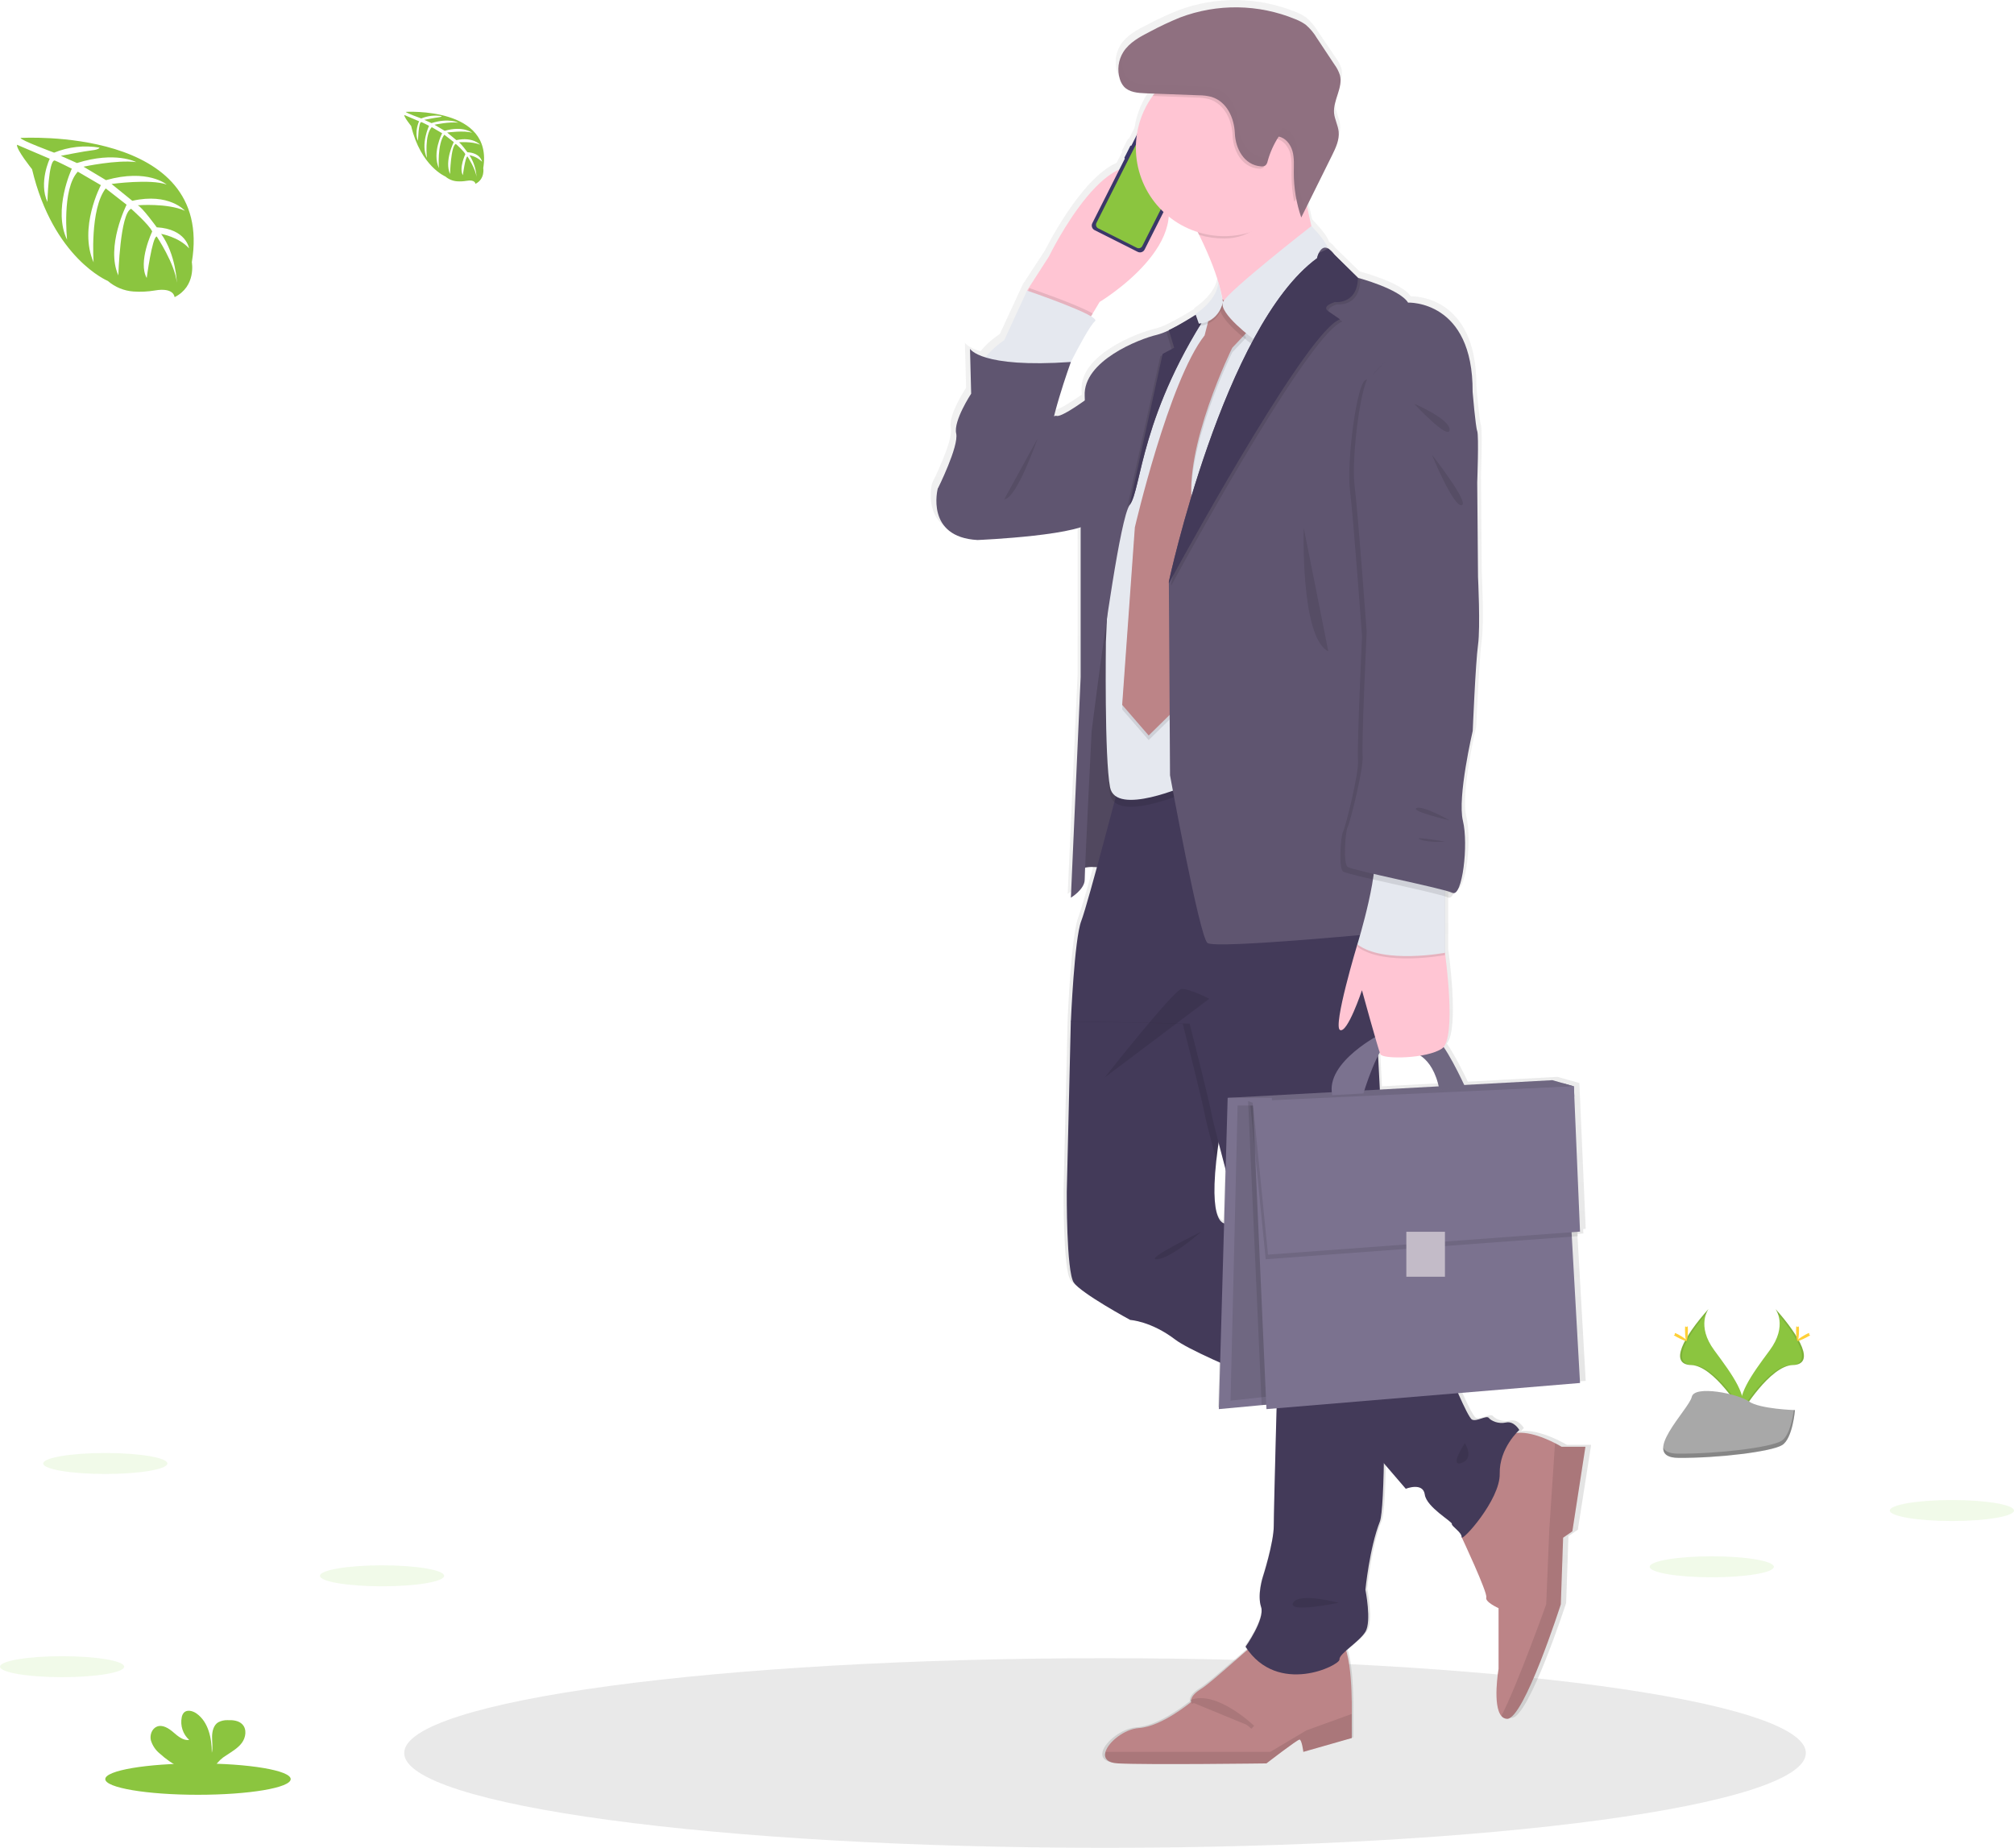 <svg width="497" height="456" viewBox="0 0 497 456" fill="none" xmlns="http://www.w3.org/2000/svg">
<g clip-path="url(#clip0)">
<path opacity="0.1" d="M272.689 456C177.174 456 99.744 445.525 99.744 432.604C99.744 419.682 177.174 409.208 272.689 409.208C368.204 409.208 445.635 419.682 445.635 432.604C445.635 445.525 368.204 456 272.689 456Z" fill="#202020"/>
<path d="M230.006 119.257C230.006 119.257 235.36 108.691 234.638 105.551C233.915 102.41 238.404 95.702 238.404 95.702L238.114 84.572C238.114 84.572 238.734 85.71 241.966 86.706C242.239 86.348 242.535 85.995 242.842 85.659C244.012 84.44 245.313 83.355 246.722 82.422L252.412 70.143L257.914 61.717C257.914 61.717 266.59 44.078 275.551 40.187L276.962 37.427C276.916 37.4 276.881 37.356 276.865 37.304C276.85 37.253 276.854 37.197 276.877 37.148L278.311 34.343C278.336 34.295 278.379 34.257 278.43 34.239C278.482 34.22 278.538 34.22 278.589 34.241L279.961 31.555C280.484 28.075 281.852 24.776 283.943 21.945C284.085 21.746 284.239 21.564 284.387 21.376L282.157 21.297C280.2 21.223 278.015 21.052 276.7 19.59C276.229 19.045 275.882 18.404 275.682 17.712C275.513 17.17 275.402 16.611 275.352 16.045C275.352 15.96 275.352 15.874 275.352 15.795C275.352 15.601 275.352 15.412 275.352 15.226C275.352 15.072 275.352 14.924 275.352 14.77C275.352 14.617 275.352 14.526 275.352 14.406C275.352 14.287 275.415 14.014 275.449 13.837C275.449 13.763 275.449 13.689 275.494 13.615C275.542 13.393 275.601 13.172 275.671 12.955C275.687 12.913 275.701 12.869 275.71 12.825C275.79 12.597 275.875 12.369 275.972 12.148C275.988 12.118 276.001 12.088 276.012 12.056C276.114 11.835 276.228 11.618 276.348 11.408L276.382 11.339C276.424 11.251 276.471 11.166 276.524 11.084C278.066 8.66 280.774 7.243 283.352 5.963C285.757 4.698 288.225 3.559 290.748 2.549C300.128 -0.969 310.488 -0.823 319.765 2.958C320.681 3.305 321.549 3.768 322.348 4.335C323.461 5.278 324.413 6.397 325.164 7.647L329.574 14.162C330.19 14.954 330.672 15.842 331.002 16.79C331.827 19.886 329.238 22.986 329.528 26.178C329.676 27.766 330.529 29.222 330.694 30.81C330.905 32.858 329.955 34.833 329.027 36.682L322.718 49.199C323.053 50.843 323.423 52.528 323.827 54.155C326.734 57.159 327.713 58.798 327.98 59.685L328.066 59.731C328.642 60.103 329.137 60.587 329.522 61.153L335.519 66.98C335.519 66.98 345.942 69.688 348.11 73.119C348.11 73.119 364.468 72.402 364.325 95.246C364.325 95.246 365.048 103.815 365.463 104.959C365.879 106.102 365.463 117.664 365.463 117.664L365.657 141.083C365.657 141.083 366.283 153.504 365.657 157.93C365.031 162.357 364.308 179.204 364.308 179.204C364.308 179.204 360.4 195.625 361.845 201.48C363.233 207.084 361.845 219.34 359.569 219.391C359.136 220.285 358.641 220.723 358.101 220.472C357.866 220.37 357.624 220.283 357.378 220.211V234.202C357.378 234.202 360.195 253.803 357.037 257.53C359.131 260.511 361.589 265.598 362.214 266.935L384.347 265.746L387.163 266.537L389.746 267.259L391.311 303.258L390.685 303.304L390.731 304.402L389.251 304.51L391.311 340.765L360.673 343.286C362.021 346.307 363.586 349.544 364.194 349.857C365.332 350.426 367.813 348.719 368.393 349.425C368.974 350.13 370.709 350.995 372.734 350.563C374.76 350.13 376.063 352.418 376.063 352.418C376.063 352.418 375.767 352.68 375.323 353.163C378.612 352.765 382.771 354.529 385.03 355.667C386.042 356.179 386.674 356.56 386.674 356.56H392.648L389.365 377.504L387.049 379.086L386.48 395.586C386.48 395.586 377.218 424.143 372.973 423.955C372.698 423.945 372.428 423.876 372.181 423.753C371.935 423.629 371.718 423.453 371.545 423.238C369.27 420.61 370.846 411.58 370.846 411.58V396.548C370.846 396.548 367.375 395.023 367.762 393.879C368.149 392.735 362.163 380.224 361.628 379.086C361.613 379.076 361.601 379.063 361.593 379.047C361.585 379.031 361.581 379.013 361.583 378.995C361.583 377.709 358.977 376.281 359.125 375.712C359.273 375.143 352.753 371.57 352.298 368.429C351.842 365.288 347.524 367.001 347.524 367.001L342.028 360.685C341.863 368.383 341.55 373.771 341.01 375.137C338.404 381.709 337.391 391.99 337.391 391.99C337.391 391.99 338.984 399.842 337.391 402.414C336.412 403.984 334.137 405.668 332.555 407.062C334.199 412.046 333.966 422.641 333.966 422.641V428.729L321.807 432.143C321.807 432.143 321.426 429.099 320.846 429.099C320.265 429.099 312.545 434.999 312.545 434.999C312.545 434.999 282.822 435.38 275.301 434.999C272.456 434.857 271.682 433.633 272.12 432.154C272.843 429.69 276.9 426.498 280.507 426.254C286.299 425.873 293.633 419.785 293.633 419.785C293.633 419.785 293.064 418.447 296.142 416.547C298.27 415.238 304.158 409.941 307.8 406.84C307.629 406.607 307.453 406.374 307.288 406.123C307.288 406.123 312.209 399.296 311.191 396.269C310.172 393.242 311.629 388.872 311.629 388.872C311.629 388.872 314.377 380.446 314.377 376.161C314.377 373.447 314.786 358.011 315.082 347.064L312.545 347.274L312.493 346.182L311.356 346.284L300.597 347.274L300.927 335.775C295.743 333.499 291.431 331.388 289.644 330.04C283.568 325.488 278.356 325.187 278.356 325.187C278.356 325.187 266.055 318.621 264.172 315.907C262.289 313.193 262.465 293.489 262.465 293.489L263.478 251.26V251.225C263.478 251.225 264.343 230.811 266.084 226.384C266.721 224.745 268.297 219.283 270.021 213.047C269.03 212.945 268.03 212.987 267.051 213.172C266.988 214.697 266.949 215.744 266.949 216.103C266.949 218.526 263.478 220.586 263.478 220.586L265.936 165.964V128.805C258.357 131.217 240.031 131.968 240.031 131.968C226.826 131.274 230.006 119.257 230.006 119.257ZM301.49 72.328H301.53C301.261 70.896 300.909 69.481 300.477 68.089L301.49 72.328ZM351.228 259.675C346.739 260.414 341.556 260.198 341.163 259.328C341.123 259.242 341.072 259.089 341.004 258.89C340.862 259.14 340.725 259.396 340.583 259.658L341.021 267.896V268.084L355.814 267.288C354.778 262.878 352.821 260.727 351.228 259.675ZM301.917 301.244L302.298 287.902C301.638 285.444 301.046 283.213 300.54 281.301C300.312 282.889 300.119 284.351 299.971 285.7C298.571 298.359 300.636 300.829 301.917 301.244ZM259.814 101.204C260.662 101.528 263.888 99.497 266.949 97.391C266.949 97.004 266.92 96.623 266.903 96.254C266.471 87.543 280.655 82.12 284.996 81.119C286.049 80.847 287.071 80.465 288.045 79.981C290.358 78.835 292.607 77.564 294.782 76.174L294.725 76.009C294.725 76.009 300.323 72.465 300.443 68.044C299.167 64.022 297.557 60.115 295.63 56.363C295.522 56.141 295.402 55.907 295.288 55.685C292.642 54.863 290.173 53.554 288.006 51.828C287.135 63.207 270.67 72.999 270.67 72.999L268.911 75.844L268.496 76.516C269.384 77.039 269.81 77.46 269.509 77.705C268.257 78.706 265.23 84.373 263.979 86.769C263.637 87.417 263.41 87.821 263.41 87.821C263.41 87.821 260.718 95.144 259.177 101.272C259.382 101.186 259.607 101.163 259.825 101.204H259.814Z" fill="url(#paint0_linear)"/>
<path d="M253.453 71.691L253.646 71.947L254.306 72.829L266.966 81.773L269.651 77.358L271.358 74.513C271.358 74.513 296.591 59.378 285.741 44.79C274.891 30.201 258.858 63.281 258.858 63.281L253.453 71.691Z" fill="#FFC5D3"/>
<path d="M278.913 36.052C278.967 35.945 279.097 35.902 279.203 35.956C279.31 36.01 279.353 36.14 279.299 36.246L277.892 39.041C277.838 39.148 277.708 39.191 277.601 39.137C277.495 39.083 277.452 38.953 277.506 38.847L278.913 36.052Z" fill="#3A3768"/>
<path d="M293.359 39.959L293.364 39.962C293.423 39.992 293.447 40.063 293.417 40.122L292.998 40.956C292.968 41.015 292.896 41.038 292.837 41.009L292.832 41.006C292.773 40.977 292.75 40.905 292.779 40.846L293.199 40.012C293.229 39.953 293.3 39.93 293.359 39.959Z" fill="#3A3768"/>
<path d="M292.21 41.933C292.244 41.865 292.326 41.838 292.394 41.872C292.461 41.906 292.488 41.988 292.454 42.056L291.658 43.636C291.624 43.703 291.542 43.73 291.475 43.697C291.408 43.663 291.38 43.581 291.414 43.513L292.21 41.933Z" fill="#3A3768"/>
<path d="M290.983 44.393C291.016 44.328 291.094 44.302 291.159 44.335C291.224 44.367 291.25 44.446 291.217 44.51L290.408 46.116C290.376 46.181 290.297 46.207 290.233 46.174C290.168 46.142 290.142 46.063 290.175 45.998L290.983 44.393Z" fill="#3A3768"/>
<path d="M283.328 30.564L293.959 35.917C294.588 36.234 294.841 37 294.524 37.629L282.46 61.584C282.144 62.213 281.378 62.466 280.749 62.149L270.118 56.795C269.49 56.479 269.237 55.713 269.553 55.084L281.617 31.129C281.933 30.5 282.7 30.247 283.328 30.564Z" fill="#3A3768"/>
<path d="M284.688 32.084C284.749 32.115 284.803 32.157 284.848 32.208C284.893 32.26 284.926 32.319 284.948 32.384C284.969 32.449 284.977 32.517 284.971 32.584C284.966 32.652 284.947 32.718 284.916 32.779L284.87 32.875C284.839 32.936 284.82 33.003 284.814 33.071C284.809 33.139 284.817 33.208 284.838 33.273C284.859 33.338 284.893 33.398 284.938 33.45C284.982 33.502 285.037 33.544 285.098 33.575L290.571 36.329C290.632 36.36 290.698 36.379 290.765 36.385C290.833 36.39 290.901 36.382 290.966 36.361C291.031 36.34 291.09 36.306 291.142 36.261C291.193 36.217 291.235 36.162 291.265 36.102L291.317 36.005C291.347 35.944 291.389 35.889 291.44 35.845C291.491 35.8 291.551 35.766 291.615 35.744C291.68 35.723 291.748 35.714 291.816 35.719C291.883 35.723 291.95 35.741 292.011 35.772L293.075 36.312C293.191 36.369 293.295 36.45 293.381 36.547C293.466 36.645 293.531 36.76 293.572 36.883C293.612 37.006 293.628 37.137 293.618 37.266C293.608 37.396 293.572 37.522 293.513 37.638L281.883 60.721C281.764 60.955 281.557 61.132 281.308 61.214C281.058 61.296 280.787 61.276 280.552 61.159L271.005 56.351C270.771 56.232 270.594 56.025 270.512 55.776C270.43 55.526 270.45 55.255 270.567 55.02L282.202 31.925C282.26 31.809 282.341 31.705 282.44 31.62C282.539 31.535 282.653 31.471 282.777 31.43C282.9 31.389 283.031 31.373 283.161 31.383C283.29 31.393 283.417 31.428 283.533 31.487L284.688 32.084Z" fill="#8BC53F"/>
<path d="M287.869 33.833L289.307 34.557C289.408 34.608 289.449 34.731 289.398 34.832C289.347 34.933 289.224 34.974 289.123 34.923L287.685 34.198C287.584 34.148 287.543 34.024 287.594 33.923C287.645 33.822 287.768 33.782 287.869 33.833Z" fill="#E6E8EC"/>
<path d="M287.124 33.9C286.995 33.9 286.89 33.795 286.89 33.666C286.89 33.538 286.995 33.433 287.124 33.433C287.252 33.433 287.357 33.538 287.357 33.666C287.357 33.795 287.252 33.9 287.124 33.9Z" fill="#E6E8EC"/>
<path d="M276.495 120.623L280.051 216.052C280.051 216.052 268.103 212.069 266.254 215.056C264.405 218.043 268.245 167.262 268.245 167.262L276.495 120.623Z" fill="#5F5570"/>
<path opacity="0.15" d="M276.495 120.623L280.051 216.052C280.051 216.052 268.103 212.069 266.254 215.056C264.405 218.043 268.245 167.262 268.245 167.262L276.495 120.623Z" fill="black"/>
<path d="M275.926 435.17C283.323 435.551 312.527 435.17 312.527 435.17C312.527 435.17 320.117 429.292 320.686 429.292C321.255 429.292 321.631 432.325 321.631 432.325L333.579 428.911V422.846C333.579 422.846 333.96 405.578 330.358 404.826C326.757 404.075 310.82 404.826 310.82 404.826C310.252 404.639 299.441 414.88 296.409 416.775C293.376 418.67 293.945 420.001 293.945 420.001C293.945 420.001 286.737 426.066 281.047 426.448C277.502 426.687 273.514 429.861 272.803 432.325C272.37 433.81 273.139 435.028 275.926 435.17Z" fill="#BC8487"/>
<path opacity="0.1" d="M275.926 435.17C283.323 435.551 312.527 435.17 312.527 435.17C312.527 435.17 320.117 429.292 320.686 429.292C321.255 429.292 321.631 432.325 321.631 432.325L333.579 428.911V422.965L322.393 427.016L313.477 432.325H272.803C272.37 433.81 273.138 435.028 275.926 435.17Z" fill="black"/>
<g opacity="0.1">
<path d="M309.136 426.26C309.136 426.26 300.033 417.537 293.945 420.001L309.136 426.26Z" fill="black"/>
<path d="M309.136 426.26C309.136 426.26 300.033 417.537 293.945 420.001" stroke="black" stroke-miterlimit="10"/>
</g>
<path d="M366.772 394.204C366.391 395.342 369.804 396.861 369.804 396.861V411.842C369.804 411.842 368.257 420.837 370.493 423.46C370.661 423.673 370.873 423.847 371.114 423.97C371.356 424.093 371.621 424.161 371.892 424.172C376.063 424.359 385.166 395.911 385.166 395.911L385.735 379.473L388.011 377.897L391.237 357.032H385.354C385.354 357.032 384.734 356.651 383.738 356.139C380.893 354.688 374.936 352.156 371.699 354.569L360.701 379.348C360.701 379.348 367.147 393.066 366.772 394.204Z" fill="#BC8487"/>
<path opacity="0.1" d="M370.493 423.46C370.661 423.673 370.873 423.847 371.114 423.97C371.356 424.093 371.621 424.161 371.892 424.172C376.063 424.359 385.166 395.911 385.166 395.911L385.735 379.473L388.011 377.897L391.237 357.032H385.354C385.354 357.032 384.734 356.651 383.738 356.139L382.321 377.516L381.565 395.911C381.565 395.911 374.418 415.938 370.493 423.46Z" fill="black"/>
<path d="M264.974 316.493C266.823 319.195 278.914 325.738 278.914 325.738C278.914 325.738 284.034 326.023 290.008 330.575C293.098 332.93 303.834 337.602 313.478 341.567C322.484 345.271 330.546 348.355 330.546 348.355L339.832 359.166L346.904 367.399C346.904 367.399 351.171 365.692 351.598 368.821C352.024 371.951 358.425 375.507 358.283 376.076C358.141 376.645 360.701 378.067 360.701 379.347C360.701 380.627 370.231 370.101 370.089 363.7C369.946 357.299 374.925 352.89 374.925 352.89C374.925 352.89 373.645 350.614 371.653 351.041C369.662 351.467 367.955 350.614 367.386 349.903C366.817 349.192 364.399 350.898 363.261 350.33C362.123 349.761 357.572 338.523 357.572 338.523L339.837 326.626L304.562 302.979L302.935 301.887C302.935 301.887 298.241 304.038 300.147 286.416C300.517 283.003 301.137 278.855 302.081 273.802C307.913 242.651 287.004 239.095 287.004 239.095L268.655 245.211L264.246 252.039V252.073L263.25 294.143C263.25 294.143 263.125 313.79 264.974 316.493Z" fill="#433A59"/>
<path opacity="0.1" d="M313.62 336.407C313.62 336.407 313.563 338.427 313.478 341.568C322.484 345.272 330.546 348.356 330.546 348.356L339.832 359.166C339.985 350.205 339.951 338.563 339.832 326.632L304.557 302.985C308.92 319.161 313.62 336.407 313.62 336.407Z" fill="black"/>
<path opacity="0.1" d="M264.263 252.056V252.091L291.857 252.625C291.857 252.625 296.693 271.544 297.405 275.527C297.581 276.505 298.651 280.687 300.164 286.434C300.534 283.02 301.154 278.872 302.099 273.82C307.93 242.668 287.021 239.112 287.021 239.112L268.672 245.229L264.263 252.056Z" fill="black"/>
<path d="M336.947 200.422L340.503 268.699C340.503 268.699 343.064 368.981 340.503 375.524C337.943 382.067 336.947 392.309 336.947 392.309C336.947 392.309 338.512 400.132 336.947 402.693C335.383 405.253 330.404 408.098 330.546 409.52C330.689 410.943 315.327 418.624 307.362 406.391C307.362 406.391 312.198 399.563 311.202 396.576C310.206 393.589 311.629 389.179 311.629 389.179C311.629 389.179 314.331 380.787 314.331 376.503C314.331 372.218 315.327 336.39 315.327 336.39C315.327 336.39 299.823 279.492 299.112 275.509C298.4 271.527 293.564 252.608 293.564 252.608L264.263 252.039C264.263 252.039 265.117 231.698 266.823 227.289C268.53 222.879 276.922 190.59 276.922 190.59L336.947 200.422Z" fill="#433A59"/>
<path d="M385.849 267.356L388.392 268.084L388.495 270.599L312.243 271.583V270.593L385.849 267.356Z" fill="#7B728F"/>
<path d="M295.908 57.962C307.003 80.465 300.113 85.17 299.015 85.75C301.365 84.658 331.906 70.308 327.889 66.667C325.278 64.294 323.042 53.973 321.728 46.576C320.948 42.161 320.493 38.787 320.493 38.787L288.444 44.665C291.55 49.672 294.019 54.081 295.908 57.962Z" fill="#FFC5D3"/>
<path opacity="0.1" d="M253.623 71.947L254.283 72.829L266.965 81.773L269.651 77.358C265.742 75.082 254.022 71.099 254.022 71.099L253.623 71.947Z" fill="black"/>
<path d="M241.932 92.459C243.07 96.442 262.272 92.459 262.272 92.459L264.263 89.329C264.263 89.329 264.462 88.931 264.798 88.282C266.027 85.898 269.003 80.254 270.232 79.253C271.796 77.973 253.447 71.714 253.447 71.714L247.826 83.947C246.44 84.879 245.162 85.96 244.014 87.173C242.592 88.715 241.414 90.644 241.932 92.459Z" fill="#E5E8EF"/>
<path d="M273.793 94.29C273.793 94.29 262.414 103.269 260.707 102.62C259 101.972 231.406 120.606 231.406 120.606C231.406 120.606 228.276 132.554 241.22 133.265C241.22 133.265 268.672 132.127 269.81 128.145C270.948 124.162 273.793 94.29 273.793 94.29Z" fill="#5F5570"/>
<path opacity="0.1" d="M304.801 76.243L317.176 89.045L299.823 199.426L292.995 195.443C292.995 195.443 275.358 203.267 273.935 196.012C272.513 188.758 272.905 160.167 272.905 160.167L275.215 108.515C275.215 108.515 283.323 90.45 283.323 89.881C283.323 89.312 295.015 80.493 295.015 80.493L300.534 76.226L304.801 76.243Z" fill="black"/>
<path d="M304.801 74.536L317.176 87.338L299.823 197.719L292.995 193.736C292.995 193.736 275.358 201.559 273.935 194.305C272.513 187.051 272.905 158.46 272.905 158.46L275.215 106.808C275.215 106.808 283.323 88.743 283.323 88.174C283.323 87.605 295.015 78.786 295.015 78.786L300.534 74.519L304.801 74.536Z" fill="#E5E8EF"/>
<path opacity="0.1" d="M304.09 76.385L307.503 83.355L304.09 86.957C304.09 86.957 291.857 111.661 294.275 126.313L291.715 174.533L283.465 182.641L276.922 175.085L280.051 131.274C280.051 131.274 288.443 95.144 297.262 83.907L299.823 73.95L304.09 76.385Z" fill="black"/>
<path d="M304.09 75.247L307.503 82.217L304.09 85.818C304.09 85.818 291.857 110.523 294.275 125.174L291.715 173.395L283.465 181.503L276.922 173.947L280.051 130.136C280.051 130.136 288.443 94.006 297.262 82.769L299.823 72.811L304.09 75.247Z" fill="#BC8487"/>
<path opacity="0.1" d="M288.444 44.665C291.55 49.672 293.997 54.081 295.908 57.962C297.922 58.556 300.011 58.856 302.11 58.855C309.142 58.855 313.193 53.99 317.176 48.824C318.086 47.652 321.079 47.925 321.728 46.548C320.948 42.133 320.493 38.759 320.493 38.759L288.444 44.665Z" fill="black"/>
<path d="M280.302 36.471C280.302 41.665 282.156 46.688 285.53 50.637C288.904 54.586 293.576 57.201 298.706 58.012C303.837 58.822 309.088 57.775 313.515 55.059C317.942 52.343 321.254 48.136 322.855 43.195C324.457 38.254 324.242 32.904 322.251 28.107C320.259 23.31 316.621 19.381 311.991 17.028C307.36 14.675 302.043 14.051 296.994 15.27C291.945 16.488 287.497 19.469 284.449 23.675C281.753 27.397 280.302 31.875 280.302 36.471Z" fill="#FFC5D3"/>
<path opacity="0.1" d="M309.068 85.062L326.99 63.441C326.99 63.441 328.646 62.775 323.053 56.92C323.053 56.92 302.514 72.931 301.239 75.651C299.965 78.371 309.068 85.062 309.068 85.062Z" fill="black"/>
<path d="M309.637 83.924L327.559 62.303C327.559 62.303 329.215 61.637 323.622 55.782C323.622 55.782 303.083 71.793 301.808 74.513C300.534 77.233 309.637 83.924 309.637 83.924Z" fill="#E5E8EF"/>
<path d="M264.263 221.531C264.263 221.531 267.676 219.482 267.676 217.064C267.676 214.646 269.383 180.508 269.383 180.508C269.383 180.508 271.887 160.133 274.504 143.94C276.04 134.398 277.616 126.301 278.731 124.697L278.777 124.628C281.764 120.788 281.195 102.012 299.828 74.559C299.578 74.729 293.154 79.236 288.449 81.5C287.491 81.981 286.487 82.363 285.451 82.638C281.183 83.634 267.244 89.039 267.671 97.716C268.097 106.393 266.675 126.307 266.675 126.307V167.12L264.263 221.531Z" fill="#5F5570"/>
<path d="M264.263 89.329C264.263 89.329 258.289 105.829 259.143 109.954C259.996 114.08 245.345 130.295 245.345 130.295L231.406 120.623C231.406 120.623 236.669 110.097 235.958 106.967C235.246 103.838 239.656 97.153 239.656 97.153L239.371 86.069C239.371 86.069 241.932 90.877 264.263 89.329Z" fill="#5F5570"/>
<path opacity="0.1" d="M284.449 23.675L295.26 24.085C296.315 24.078 297.367 24.21 298.389 24.477C302.252 25.667 304.033 29.775 304.175 33.467C304.317 37.16 306.451 41.296 310.587 41.621C310.999 41.691 311.422 41.597 311.765 41.359C312.027 41.08 312.201 40.73 312.266 40.352C312.859 38.2 313.776 36.151 314.985 34.275C316.692 34.582 317.955 36.204 318.399 37.9C318.843 39.595 318.723 41.382 318.718 43.14C318.712 45.373 318.928 47.601 319.36 49.791C321.124 47.501 322.415 44.884 323.159 42.091C323.902 39.298 324.083 36.385 323.69 33.521C323.298 30.657 322.34 27.9 320.873 25.41C319.405 22.92 317.458 20.746 315.143 19.016C312.828 17.285 310.192 16.032 307.389 15.328C304.586 14.625 301.67 14.486 298.813 14.92C295.955 15.354 293.212 16.351 290.744 17.854C288.275 19.357 286.13 21.336 284.432 23.675H284.449Z" fill="black"/>
<path d="M298.952 23.908C297.931 23.641 296.879 23.509 295.823 23.516L282.697 23.026C280.774 22.953 278.629 22.782 277.338 21.354C276.874 20.808 276.533 20.17 276.336 19.482C275.998 18.382 275.899 17.223 276.045 16.082C276.191 14.94 276.58 13.844 277.184 12.865C278.703 10.447 281.366 9.041 283.903 7.744C286.265 6.482 288.69 5.343 291.169 4.33C300.376 0.833 310.571 0.98 319.674 4.74C320.573 5.085 321.426 5.542 322.211 6.099C323.308 7.04 324.243 8.155 324.976 9.4L329.295 15.909C329.89 16.703 330.35 17.592 330.654 18.537C331.468 21.627 328.948 24.716 329.209 27.897C329.357 29.479 330.194 30.93 330.347 32.511C330.552 34.554 329.619 36.494 328.703 38.355L321.113 53.666C319.887 50.096 319.266 46.346 319.275 42.571C319.275 40.813 319.423 39.026 318.957 37.331C318.49 35.635 317.25 34.013 315.543 33.706C314.331 35.581 313.412 37.63 312.818 39.783C312.755 40.161 312.58 40.512 312.317 40.79C311.974 41.028 311.551 41.122 311.139 41.052C306.98 40.727 304.881 36.631 304.727 32.898C304.573 29.166 302.815 25.098 298.952 23.908Z" fill="#8F7080"/>
<path d="M388.392 268.084L383.078 266.565L302.952 270.929L311.771 272.067L388.392 268.084Z" fill="#7B728F"/>
<path opacity="0.1" d="M388.392 268.084L383.078 266.565L302.952 270.929L311.771 272.067L388.392 268.084Z" fill="black"/>
<path d="M300.773 347.741L311.344 346.757L315.054 346.415V287.617L314.075 273.968L313.859 270.929H302.952L300.773 347.741Z" fill="#7B728F"/>
<path opacity="0.1" d="M303.663 345.653L312.095 344.72L315.054 344.395V288.647L314.274 275.708L314.104 272.824H305.404L303.663 345.653Z" fill="black"/>
<path d="M361.486 268.084C361.486 268.084 356.223 256.54 354.016 256.181C351.808 255.823 347.757 256.181 347.757 256.181L348.116 259.527C348.116 259.527 353.521 259.954 355.228 268.983L361.486 268.084Z" fill="#7B728F"/>
<path opacity="0.1" d="M361.486 268.084C361.486 268.084 356.223 256.54 354.016 256.181C351.808 255.823 347.757 256.181 347.757 256.181L348.116 259.527C348.116 259.527 353.521 259.954 355.228 268.983L361.486 268.084Z" fill="black"/>
<path d="M341.072 254.975C341.072 254.975 326.922 262.013 328.771 270.263L336.452 269.837C336.452 269.837 340.15 257.535 343.063 256.893C345.976 256.25 341.072 254.975 341.072 254.975Z" fill="#7B728F"/>
<path d="M288.443 143.524V143.939L288.728 191.318C288.728 191.318 295.982 231.146 297.973 232.711C299.965 234.276 343.632 230.008 343.632 230.008L363.403 96.726C363.546 73.967 347.473 74.678 347.473 74.678C345.339 71.264 335.098 68.561 335.098 68.561L329.408 63.014L329.226 62.758C328.848 62.194 328.361 61.712 327.792 61.341C326.62 60.664 325.875 61.557 325.448 62.439C325.256 62.853 325.107 63.286 325.005 63.731C301.956 80.635 288.443 143.524 288.443 143.524Z" fill="#5F5570"/>
<path opacity="0.1" d="M289.013 144.093V144.508C296.164 131.422 323.719 81.841 331.258 79.372L328.356 77.381C328.356 77.381 326.421 76.243 329.977 75.105C329.977 75.105 335.525 75.816 335.667 69.13L329.795 63.327L328.362 61.91L326.017 63.008C325.825 63.422 325.677 63.855 325.574 64.3C302.525 81.204 289.013 144.093 289.013 144.093Z" fill="black"/>
<path d="M288.444 143.524V143.94C295.596 130.853 323.15 81.272 330.689 78.803L327.787 76.812C327.787 76.812 325.853 75.674 329.409 74.536C329.409 74.536 334.956 75.247 335.098 68.562L329.227 62.758L327.793 61.341L325.449 62.439C325.257 62.853 325.108 63.286 325.005 63.731C301.956 80.635 288.444 143.524 288.444 143.524Z" fill="#433A59"/>
<path opacity="0.1" d="M278.157 125.243L278.203 125.175C281.19 121.334 280.621 102.558 299.254 75.105C299.004 75.276 292.58 79.782 287.875 82.046L289.189 86.382L286.344 87.901L278.157 125.243Z" fill="black"/>
<path d="M278.726 124.674L278.771 124.606C281.758 120.765 281.189 101.989 299.823 74.536C299.572 74.706 293.149 79.213 288.444 81.477L289.758 85.813L286.913 87.332L278.726 124.674Z" fill="#433A59"/>
<path opacity="0.1" d="M300.642 70.155L301.808 75.082C301.808 75.082 300.955 80.015 295.84 80.442L295.015 78.092C295.015 78.092 300.534 74.553 300.642 70.155Z" fill="black"/>
<path d="M300.642 69.586L301.808 74.513C301.808 74.513 300.955 79.446 295.84 79.873L295.015 77.523C295.015 77.523 300.534 73.984 300.642 69.586Z" fill="#E5E8EF"/>
<path opacity="0.1" d="M307.999 271.726L311.344 346.757L315.054 346.416V287.618L314.075 273.968L307.999 271.726Z" fill="black"/>
<path d="M387.629 300.704L389.905 341.289L312.527 347.741L309.136 271.726L387.629 300.704Z" fill="#7B728F"/>
<path opacity="0.1" d="M389.336 305.068L387.823 269.222L308.567 272.864L312.34 310.757L389.336 305.068Z" fill="black"/>
<path d="M389.905 303.93L388.392 268.084L309.136 271.726L312.908 309.62L389.905 303.93Z" fill="#7B728F"/>
<path d="M347.046 303.976H356.576V315.071H347.046V303.976Z" fill="#C3BBC8"/>
<path d="M355.153 231.289L356.576 235.129C356.576 235.129 359.563 256.181 355.865 258.742C352.166 261.302 341.214 261.444 340.645 260.164C340.076 258.884 336.093 244.375 336.093 244.375C336.093 244.375 332.537 255.043 330.688 254.19C328.839 253.336 334.956 233.058 334.956 233.058L355.153 231.289Z" fill="#FFC5D3"/>
<path opacity="0.1" d="M356.576 215.357V235.698C356.576 235.698 341.499 238.543 334.956 233.627C334.956 233.627 341.072 213.935 338.796 208.956C336.52 203.978 356.576 215.357 356.576 215.357Z" fill="black"/>
<path d="M356.576 214.789V235.129C356.576 235.129 341.499 237.974 334.956 233.058C334.956 233.058 341.072 213.366 338.796 208.388C336.52 203.409 356.576 214.789 356.576 214.789Z" fill="#E5E8EF"/>
<path opacity="0.1" d="M358.283 95.73L362.266 97.864C362.266 97.864 362.977 106.399 363.404 107.537C363.83 108.675 363.404 120.196 363.404 120.196L363.597 143.524C363.597 143.524 364.211 155.9 363.597 160.309C362.983 164.719 362.294 181.503 362.294 181.503C362.294 181.503 358.448 197.861 359.87 203.693C361.293 209.525 359.728 222.612 357.31 221.474C354.892 220.336 332.56 215.926 331.423 215.073C330.285 214.22 330.854 206.254 331.423 205.258C331.992 204.262 335.405 190.749 335.121 187.62C334.836 184.491 336.116 157.037 336.116 157.037C336.116 157.037 333.983 127.735 333.129 120.908C332.276 114.08 334.836 94.023 337.112 93.739C339.388 93.454 346.05 77.95 358.283 95.73Z" fill="black"/>
<path d="M359.421 94.592L363.403 96.726C363.403 96.726 364.115 105.26 364.541 106.398C364.968 107.536 364.541 119.058 364.541 119.058L364.735 142.386C364.735 142.386 365.349 154.761 364.735 159.171C364.12 163.58 363.432 180.365 363.432 180.365C363.432 180.365 359.586 196.723 361.008 202.555C362.43 208.387 360.866 221.474 358.448 220.336C356.03 219.198 333.698 214.788 332.56 213.935C331.422 213.081 331.991 205.116 332.56 204.12C333.129 203.124 336.543 189.611 336.258 186.482C335.974 183.352 337.254 155.899 337.254 155.899C337.254 155.899 335.121 126.597 334.267 119.769C333.414 112.942 335.974 92.885 338.25 92.601C340.526 92.316 347.188 76.812 359.421 94.592Z" fill="#5F5570"/>
<g opacity="0.1">
<path opacity="0.1" d="M316.402 31.573C318.109 31.88 319.372 33.502 319.816 35.197C320.26 36.893 320.14 38.679 320.135 40.437C320.124 44.212 320.743 47.962 321.967 51.532L329.562 36.221C329.71 35.92 329.864 35.607 330.012 35.294C329.66 36.347 329.225 37.371 328.709 38.355L321.113 53.666C319.889 50.096 319.27 46.346 319.281 42.571C319.281 40.813 319.423 39.026 318.963 37.331C318.502 35.635 317.256 34.014 315.549 33.706C314.998 34.569 314.506 35.469 314.075 36.398C314.653 34.701 315.435 33.081 316.402 31.573Z" fill="black"/>
<path opacity="0.1" d="M277.048 13.109C276.714 14.509 276.761 15.973 277.184 17.348C277.383 18.037 277.726 18.675 278.191 19.22C279.483 20.648 281.605 20.819 283.551 20.893L296.671 21.382C297.729 21.375 298.783 21.507 299.806 21.775C303.664 22.964 305.45 27.072 305.592 30.765C305.735 34.457 307.868 38.594 312.004 38.918C312.416 38.988 312.839 38.894 313.182 38.656C313.051 39.026 312.926 39.402 312.818 39.794C312.76 40.173 312.587 40.524 312.323 40.801C311.98 41.039 311.557 41.133 311.145 41.063C306.981 40.739 304.887 36.642 304.733 32.91C304.58 29.177 302.804 25.109 298.947 23.92C297.924 23.652 296.87 23.52 295.812 23.527L282.692 23.038C280.769 22.964 278.624 22.793 277.332 21.365C276.867 20.82 276.524 20.182 276.325 19.493C276.003 18.436 275.9 17.325 276.025 16.226C276.149 15.128 276.497 14.068 277.048 13.109Z" fill="black"/>
</g>
<path opacity="0.1" d="M298.412 246.475C298.412 246.475 293.484 243.914 291.584 244.056C289.684 244.199 272.621 265.899 272.621 265.899L298.412 246.475Z" fill="black"/>
<path opacity="0.1" d="M348.952 99.611C348.952 99.611 357.959 103.457 357.72 106.114C357.481 108.771 348.952 99.611 348.952 99.611Z" fill="black"/>
<path opacity="0.1" d="M353.338 112.185C353.338 112.185 362.789 124.27 360.701 124.674C358.613 125.078 353.338 112.185 353.338 112.185Z" fill="black"/>
<path opacity="0.1" d="M321.727 130.295C321.727 130.295 320.863 157.322 327.792 160.736L321.727 130.295Z" fill="black"/>
<path opacity="0.1" d="M357.742 202.459C357.742 202.459 351.074 198.669 349.544 199.426C348.013 200.183 357.742 202.459 357.742 202.459Z" fill="black"/>
<path opacity="0.1" d="M356.576 207.699C356.576 207.699 352.366 208 350.369 207.13C348.372 206.259 356.576 207.699 356.576 207.699Z" fill="black"/>
<path opacity="0.1" d="M256.07 108.179C256.07 108.179 250.847 123.183 247.837 123.183L256.07 108.179Z" fill="black"/>
<path opacity="0.1" d="M330.341 395.535C330.341 395.535 320.544 392.878 319.099 395.535C317.654 398.192 330.341 395.535 330.341 395.535Z" fill="black"/>
<path opacity="0.1" d="M361.486 356.139C361.486 356.139 363.927 359.877 360.701 361.015C357.475 362.153 361.486 356.139 361.486 356.139Z" fill="black"/>
<path opacity="0.1" d="M296.409 303.976C296.409 303.976 289.013 310.564 285.519 310.758C282.026 310.951 296.409 303.976 296.409 303.976Z" fill="black"/>
<path d="M5.081 34.042C5.081 34.042 52.981 31.134 47.337 64.704C47.337 64.704 48.475 70.638 43.081 73.335C43.081 73.335 42.996 70.843 38.166 71.691C36.448 71.976 34.702 72.06 32.965 71.941C30.62 71.782 28.39 70.865 26.61 69.33C26.61 69.33 13.143 63.771 7.908 41.757C7.908 41.757 4.034 36.955 4.187 35.72L12.272 39.174C12.272 39.174 9.507 45.006 11.703 49.854C11.703 49.854 11.965 39.385 13.518 39.612C13.837 39.663 17.723 41.632 17.723 41.632C17.723 41.632 12.966 51.794 16.556 59.174C16.556 59.174 15.191 46.656 19.202 42.366L24.892 45.689C24.892 45.689 19.333 56.181 23.099 64.744C23.099 64.744 22.132 51.612 26.087 46.497L31.241 50.519C31.241 50.519 26.024 60.863 29.204 67.964C29.204 67.964 29.62 52.676 32.362 51.521C32.362 51.521 36.868 55.504 37.557 57.131C37.557 57.131 33.984 64.641 36.203 68.602C36.203 68.602 37.562 58.417 38.678 58.36C38.678 58.36 43.172 65.108 43.639 69.74C43.639 69.74 43.445 62.855 39.764 57.717C39.764 57.717 44.111 58.462 46.649 61.285C46.649 61.285 45.949 56.511 38.683 56.095C38.683 56.095 34.974 50.975 33.978 50.662C33.978 50.662 41.232 50.059 45.63 52.005C45.63 52.005 41.756 47.504 32.647 49.552L27.526 45.399C27.526 45.399 37.079 44.09 41.124 45.535C41.124 45.535 36.464 41.552 26.155 44.454L20.613 41.137C20.613 41.137 28.755 39.385 33.602 39.999C33.602 39.999 28.482 37.239 18.992 40.232L15.009 38.452C15.009 38.452 20.972 37.279 22.718 37.097C24.465 36.915 24.562 36.426 24.562 36.426C20.782 35.796 16.902 36.227 13.353 37.672C13.353 37.672 4.933 34.548 5.081 34.042Z" fill="#8BC53F"/>
<path d="M100.159 27.607C100.159 27.607 121.779 26.304 119.253 41.473C119.253 41.473 119.76 44.152 117.33 45.37C117.33 45.37 117.29 44.232 115.111 44.625C114.334 44.758 113.543 44.797 112.756 44.739C111.705 44.66 110.707 44.245 109.911 43.555C109.911 43.555 103.829 41.04 101.462 31.094C101.462 31.094 99.71 28.927 99.755 28.369L103.419 29.928C103.419 29.928 102.173 32.562 103.152 34.753C103.152 34.753 103.271 30.025 103.977 30.133C104.119 30.133 105.871 31.049 105.871 31.049C105.871 31.049 103.726 35.641 105.348 38.975C105.348 38.975 104.728 33.319 106.543 31.379L109.109 32.881C109.109 32.881 106.6 37.621 108.301 41.49C108.301 41.49 107.863 35.555 109.649 33.245L111.976 35.066C111.976 35.066 109.621 39.737 111.06 42.946C111.06 42.946 111.248 36.039 112.483 35.515C112.483 35.515 114.519 37.313 114.832 38.053C114.832 38.053 113.217 41.467 114.218 43.236C114.218 43.236 114.832 38.633 115.356 38.611C115.356 38.611 117.387 41.66 117.598 43.731C117.499 41.8 116.895 39.928 115.845 38.303C117.018 38.524 118.1 39.084 118.957 39.914C118.957 39.914 118.639 37.757 115.344 37.569C115.344 37.569 113.666 35.254 113.217 35.117C113.217 35.117 116.494 34.838 118.485 35.72C118.485 35.72 116.733 33.689 112.619 34.582L110.343 32.705C110.343 32.705 114.662 32.136 116.488 32.767C116.488 32.767 114.383 30.969 109.729 32.278L107.22 30.782C107.22 30.782 110.901 29.991 113.091 30.275C113.091 30.275 110.781 29.029 106.486 30.378L104.699 29.575C104.699 29.575 107.39 29.046 108.181 28.961C108.972 28.875 109.012 28.659 109.012 28.659C107.304 28.379 105.552 28.576 103.948 29.228C103.948 29.228 100.091 27.846 100.159 27.607Z" fill="#8BC53F"/>
<path opacity="0.1" d="M15.322 413.89C6.86 413.89 6.10352e-05 412.731 6.10352e-05 411.301C6.10352e-05 409.871 6.86 408.712 15.322 408.712C23.784 408.712 30.644 409.871 30.644 411.301C30.644 412.731 23.784 413.89 15.322 413.89Z" fill="#75CD22"/>
<path opacity="0.1" d="M481.678 375.353C473.216 375.353 466.356 374.194 466.356 372.765C466.356 371.335 473.216 370.176 481.678 370.176C490.14 370.176 497 371.335 497 372.765C497 374.194 490.14 375.353 481.678 375.353Z" fill="#75CD22"/>
<path opacity="0.1" d="M25.984 363.746C17.522 363.746 10.662 362.587 10.662 361.157C10.662 359.727 17.522 358.568 25.984 358.568C34.446 358.568 41.306 359.727 41.306 361.157C41.306 362.587 34.446 363.746 25.984 363.746Z" fill="#75CD22"/>
<path opacity="0.1" d="M422.416 389.242C413.954 389.242 407.094 388.083 407.094 386.653C407.094 385.224 413.954 384.064 422.416 384.064C430.878 384.064 437.738 385.224 437.738 386.653C437.738 388.083 430.878 389.242 422.416 389.242Z" fill="#75CD22"/>
<path opacity="0.1" d="M94.281 391.467C85.819 391.467 78.96 390.308 78.96 388.878C78.96 387.448 85.819 386.289 94.281 386.289C102.744 386.289 109.604 387.448 109.604 388.878C109.604 390.308 102.744 391.467 94.281 391.467Z" fill="#75CD22"/>
<path d="M48.856 442.914C36.221 442.914 25.979 441.182 25.979 439.045C25.979 436.908 36.221 435.176 48.856 435.176C61.491 435.176 71.734 436.908 71.734 439.045C71.734 441.182 61.491 442.914 48.856 442.914Z" fill="#8BC53F"/>
<path d="M39.4 432.717C38.357 431.867 37.597 430.72 37.221 429.429C36.936 428.12 37.494 426.584 38.746 426.078C40.145 425.543 41.642 426.51 42.774 427.489C43.906 428.467 45.209 429.588 46.694 429.383C45.93 428.691 45.358 427.812 45.034 426.833C44.71 425.854 44.645 424.808 44.845 423.796C44.911 423.377 45.09 422.984 45.363 422.658C46.136 421.827 47.547 422.186 48.475 422.84C51.433 424.923 52.258 428.939 52.275 432.558C52.571 431.25 52.321 429.89 52.332 428.575C52.344 427.261 52.702 425.73 53.834 425.036C54.533 424.661 55.317 424.475 56.11 424.496C57.441 424.45 58.921 424.581 59.825 425.554C60.963 426.76 60.662 428.792 59.683 430.106C58.705 431.42 57.208 432.268 55.831 433.19C54.729 433.845 53.789 434.742 53.083 435.813C52.997 435.96 52.928 436.116 52.879 436.279H44.538C42.673 435.328 40.944 434.13 39.4 432.717Z" fill="#8BC53F"/>
<path d="M421.625 323.019C421.625 323.019 418.496 327.104 423.064 333.261C427.633 339.417 431.4 344.64 429.892 348.486C429.892 348.486 422.996 337.027 417.375 336.868C411.754 336.709 415.452 329.926 421.625 323.019Z" fill="#8BC53F"/>
<path opacity="0.1" d="M421.625 323.019C421.351 323.412 421.136 323.844 420.988 324.299C415.514 330.729 412.596 336.731 417.858 336.885C422.757 337.022 428.634 345.784 430.045 347.997C429.999 348.169 429.944 348.338 429.88 348.503C429.88 348.503 422.985 337.044 417.363 336.885C411.742 336.726 415.452 329.926 421.625 323.019Z" fill="black"/>
<path d="M415.816 328.242C415.816 329.682 415.975 330.848 416.174 330.848C416.373 330.848 416.533 329.71 416.533 328.242C416.533 326.774 416.334 327.48 416.134 327.48C415.935 327.48 415.816 326.802 415.816 328.242Z" fill="#FFD037"/>
<path d="M413.819 329.961C415.082 330.649 416.186 331.065 416.277 330.894C416.368 330.723 415.429 330.018 414.166 329.329C412.903 328.641 413.398 329.141 413.307 329.329C413.216 329.517 412.556 329.278 413.819 329.961Z" fill="#FFD037"/>
<path d="M438.13 323.019C438.13 323.019 441.259 327.104 436.69 333.261C432.122 339.417 428.355 344.64 429.863 348.486C429.863 348.486 436.753 337.027 442.38 336.868C448.007 336.709 444.303 329.926 438.13 323.019Z" fill="#8BC53F"/>
<path opacity="0.1" d="M438.13 323.019C438.405 323.413 438.621 323.844 438.773 324.299C444.246 330.729 447.16 336.731 441.902 336.885C436.998 337.022 431.121 345.784 429.71 347.997C429.755 348.169 429.812 348.339 429.88 348.503C429.88 348.503 436.77 337.044 442.397 336.885C448.024 336.726 444.303 329.926 438.13 323.019Z" fill="black"/>
<path d="M443.945 328.242C443.945 329.682 443.78 330.848 443.581 330.848C443.382 330.848 443.222 329.71 443.222 328.242C443.222 326.774 443.421 327.48 443.621 327.48C443.82 327.48 443.945 326.802 443.945 328.242Z" fill="#FFD037"/>
<path d="M445.93 329.961C444.667 330.649 443.569 331.065 443.473 330.894C443.376 330.723 444.326 330.018 445.589 329.329C446.852 328.641 446.351 329.141 446.448 329.329C446.545 329.517 447.199 329.278 445.93 329.961Z" fill="#FFD037"/>
<path d="M442.949 347.985C442.949 347.985 434.21 347.718 431.57 345.84C428.93 343.963 418.126 341.727 417.477 344.737C416.828 347.746 404.34 359.695 414.206 359.775C424.071 359.854 437.134 358.238 439.763 356.634C442.392 355.029 442.949 347.985 442.949 347.985Z" fill="#A8A8A8"/>
<path opacity="0.2" d="M414.035 358.728C423.901 358.807 436.964 357.192 439.592 355.587C441.589 354.369 442.392 349.994 442.659 347.974H442.949C442.949 347.974 442.38 355.024 439.769 356.623C437.157 358.221 424.077 359.843 414.211 359.763C411.366 359.763 410.382 358.728 410.433 357.226C410.832 358.142 411.918 358.711 414.035 358.728Z" fill="black"/>
</g>
<defs>
<linearGradient id="paint0_linear" x1="311.156" y1="435.17" x2="311.156" y2="-0" gradientUnits="userSpaceOnUse">
<stop stop-color="#808080" stop-opacity="0.25"/>
<stop offset="0.54" stop-color="#808080" stop-opacity="0.12"/>
<stop offset="1" stop-color="#808080" stop-opacity="0.1"/>
</linearGradient>
<clipPath id="clip0">
<rect width="497" height="456" transform="matrix(-1 0 0 1 497 0)" fill="white"/>
</clipPath>
</defs>
</svg>
